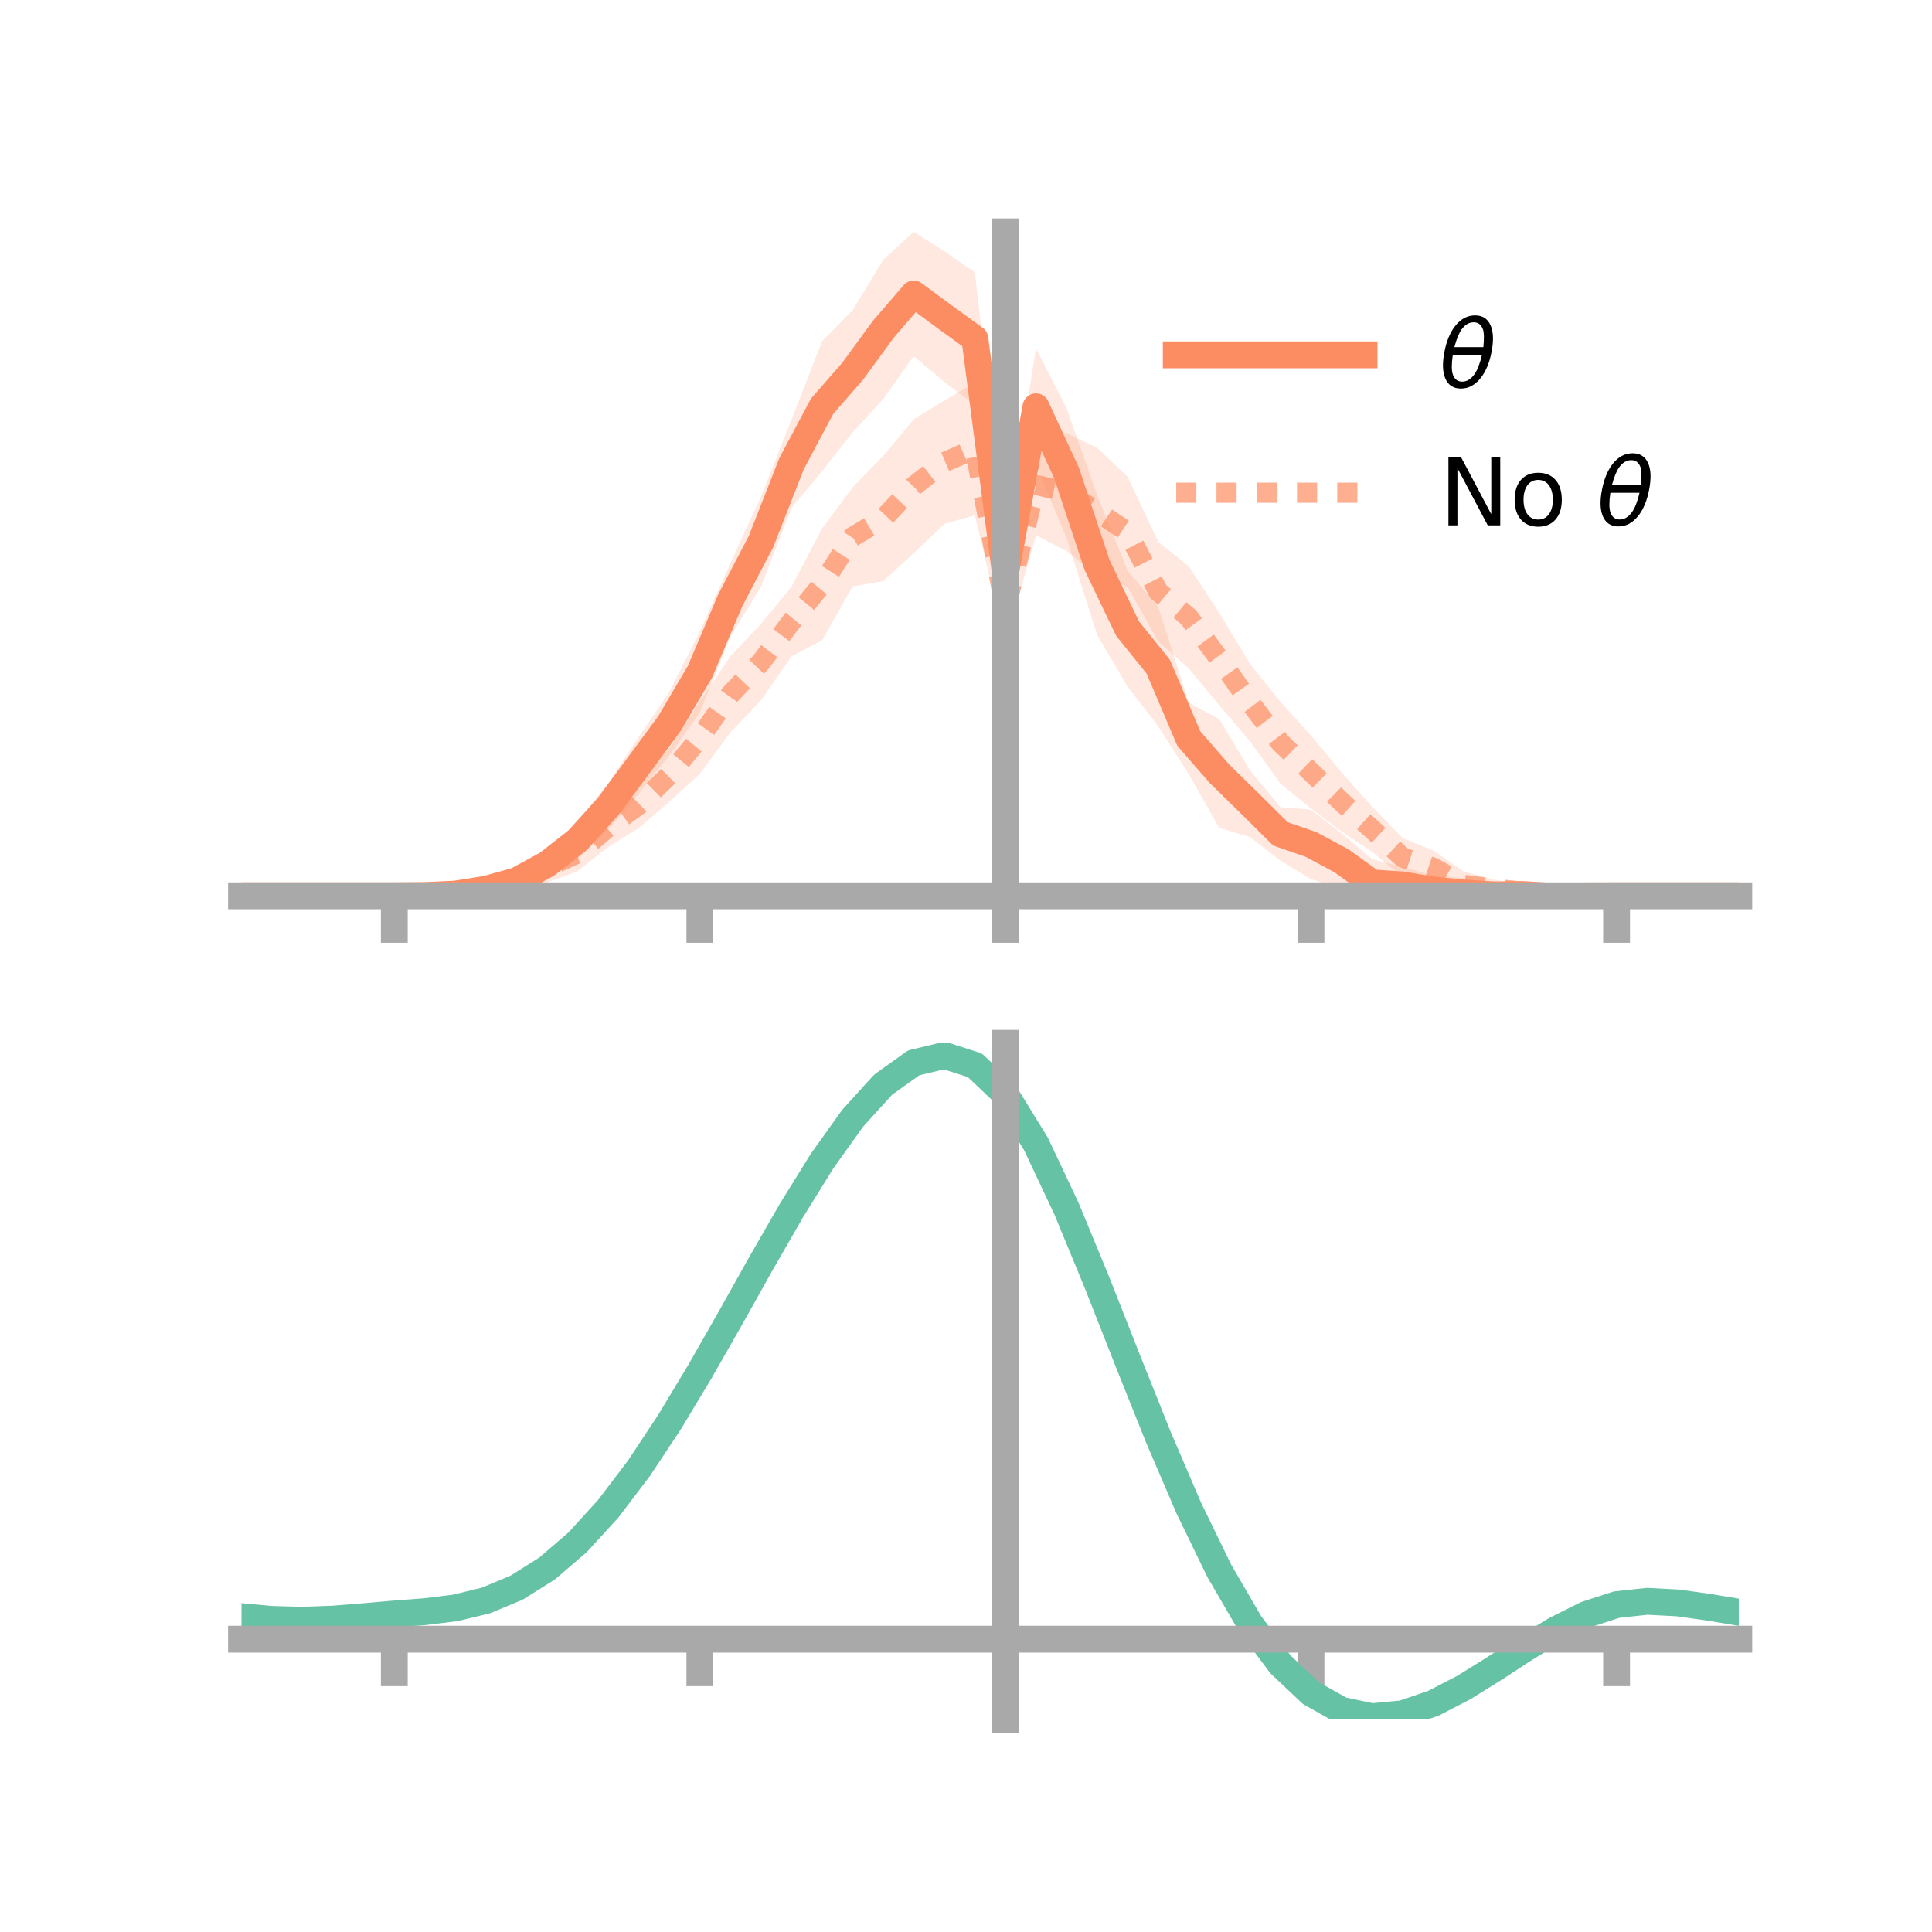 <?xml version="1.0" encoding="utf-8" standalone="no"?>
<!DOCTYPE svg PUBLIC "-//W3C//DTD SVG 1.1//EN"
  "http://www.w3.org/Graphics/SVG/1.1/DTD/svg11.dtd">
<!-- Created with matplotlib (https://matplotlib.org/) -->
<svg height="144pt" version="1.1" viewBox="0 0 144 144" width="144pt" xmlns="http://www.w3.org/2000/svg" xmlns:xlink="http://www.w3.org/1999/xlink">
 <defs>
  <style type="text/css">*{stroke-linecap:butt;stroke-linejoin:round;}</style>
 </defs>
 <g id="figure_1">
  <g id="patch_1">
   <path d="M 0 144 
L 144 144 
L 144 0 
L 0 0 
z
" style="fill:none;"/>
  </g>
  <g id="axes_1">
   <g id="patch_2">
    <path d="M 18 67.68 
L 129.6 67.68 
L 129.6 17.28 
L 18 17.28 
z
" style="fill:none;"/>
   </g>
   <g id="PolyCollection_1">
    <path clip-path="url(#p6b6ca11594)" d="M 18 66.767 
L 18 66.767 
L 20.278 66.767 
L 22.555 66.767 
L 24.833 66.767 
L 27.11 66.767 
L 29.388 66.767 
L 31.665 66.669 
L 33.943 66.414 
L 36.22 65.818 
L 38.498 64.997 
L 40.776 63.394 
L 43.053 61.251 
L 45.331 58.374 
L 47.608 54.921 
L 49.886 51.575 
L 52.163 47.066 
L 54.441 41.977 
L 56.718 37.017 
L 58.996 31.278 
L 61.273 25.437 
L 63.551 23.121 
L 65.829 19.365 
L 68.106 17.28 
L 70.384 18.721 
L 72.661 20.297 
L 74.939 40.371 
L 77.216 25.975 
L 79.494 30.415 
L 81.771 36.909 
L 84.049 42.538 
L 86.327 45.231 
L 88.604 52.379 
L 90.882 53.609 
L 93.159 57.398 
L 95.437 60.162 
L 97.714 60.351 
L 99.992 62.108 
L 102.269 64.032 
L 104.547 64.621 
L 106.824 65.254 
L 109.102 65.44 
L 111.38 66.172 
L 113.657 66.271 
L 115.935 66.627 
L 118.212 66.684 
L 120.49 66.767 
L 122.767 66.767 
L 125.045 66.767 
L 127.322 66.767 
L 129.6 66.767 
L 129.6 66.767 
L 129.6 66.767 
L 127.322 66.767 
L 125.045 66.767 
L 122.767 66.767 
L 120.49 66.769 
L 118.212 66.863 
L 115.935 67.023 
L 113.657 67.09 
L 111.38 67.231 
L 109.102 67.68 
L 106.824 67.438 
L 104.547 67.3 
L 102.269 67.578 
L 99.992 66.218 
L 97.714 65.526 
L 95.437 64.145 
L 93.159 62.387 
L 90.882 61.711 
L 88.604 57.7 
L 86.327 54.136 
L 84.049 51.186 
L 81.771 47.316 
L 79.494 40.085 
L 77.216 34.666 
L 74.939 45.088 
L 72.661 30.193 
L 70.384 28.467 
L 68.106 26.543 
L 65.829 29.747 
L 63.551 32.223 
L 61.273 35.128 
L 58.996 37.855 
L 56.718 43.724 
L 54.441 47.461 
L 52.163 53.11 
L 49.886 56.316 
L 47.608 59.148 
L 45.331 61.847 
L 43.053 64.002 
L 40.776 65.421 
L 38.498 66.297 
L 36.22 66.742 
L 33.943 66.866 
L 31.665 66.829 
L 29.388 66.767 
L 27.11 66.767 
L 24.833 66.767 
L 22.555 66.767 
L 20.278 66.767 
L 18 66.767 
z
" style="fill:#fc8d62;fill-opacity:0.2;"/>
   </g>
   <g id="PolyCollection_2">
    <path clip-path="url(#p6b6ca11594)" d="M 18 66.767 
L 18 66.767 
L 20.278 66.767 
L 22.555 66.767 
L 24.833 66.767 
L 27.11 66.767 
L 29.388 66.767 
L 31.665 66.654 
L 33.943 66.419 
L 36.22 65.836 
L 38.498 64.993 
L 40.776 63.482 
L 43.053 62.288 
L 45.331 60.166 
L 47.608 58.276 
L 49.886 55.771 
L 52.163 52.296 
L 54.441 48.919 
L 56.718 46.502 
L 58.996 43.73 
L 61.273 39.388 
L 63.551 36.327 
L 65.829 33.98 
L 68.106 31.252 
L 70.384 29.849 
L 72.661 28.519 
L 74.939 42.86 
L 77.216 32.401 
L 79.494 32.281 
L 81.771 33.377 
L 84.049 35.543 
L 86.327 40.382 
L 88.604 42.209 
L 90.882 45.689 
L 93.159 49.467 
L 95.437 52.312 
L 97.714 54.819 
L 99.992 57.571 
L 102.269 60.122 
L 104.547 62.468 
L 106.824 63.39 
L 109.102 64.956 
L 111.38 65.578 
L 113.657 65.866 
L 115.935 66.531 
L 118.212 66.72 
L 120.49 66.767 
L 122.767 66.767 
L 125.045 66.767 
L 127.322 66.767 
L 129.6 66.767 
L 129.6 66.767 
L 129.6 66.767 
L 127.322 66.767 
L 125.045 66.767 
L 122.767 66.767 
L 120.49 66.769 
L 118.212 66.854 
L 115.935 66.945 
L 113.657 67.078 
L 111.38 66.913 
L 109.102 66.935 
L 106.824 65.948 
L 104.547 65.356 
L 102.269 63.49 
L 99.992 61.972 
L 97.714 60.256 
L 95.437 58.402 
L 93.159 55.239 
L 90.882 52.564 
L 88.604 49.818 
L 86.327 47.808 
L 84.049 43.761 
L 81.771 42.883 
L 79.494 41.071 
L 77.216 39.892 
L 74.939 47.961 
L 72.661 38.406 
L 70.384 39.048 
L 68.106 41.224 
L 65.829 43.318 
L 63.551 43.699 
L 61.273 47.728 
L 58.996 48.919 
L 56.718 52.205 
L 54.441 54.588 
L 52.163 57.68 
L 49.886 59.759 
L 47.608 61.723 
L 45.331 63.127 
L 43.053 64.932 
L 40.776 65.77 
L 38.498 66.273 
L 36.22 66.825 
L 33.943 66.849 
L 31.665 66.824 
L 29.388 66.767 
L 27.11 66.767 
L 24.833 66.767 
L 22.555 66.767 
L 20.278 66.767 
L 18 66.767 
z
" style="fill:#fc8d62;fill-opacity:0.2;"/>
   </g>
   <g id="matplotlib.axis_1">
    <g id="xtick_1">
     <g id="line2d_1">
      <defs>
       <path d="M 0 0 
L 0 3.5 
" id="m5f28168bbf" style="stroke:#a9a9a9;stroke-width:2;"/>
      </defs>
      <g>
       <use style="fill:#a9a9a9;stroke:#a9a9a9;stroke-width:2;" x="29.388" xlink:href="#m5f28168bbf" y="66.767"/>
      </g>
     </g>
    </g>
    <g id="xtick_2">
     <g id="line2d_2">
      <g>
       <use style="fill:#a9a9a9;stroke:#a9a9a9;stroke-width:2;" x="52.163" xlink:href="#m5f28168bbf" y="66.767"/>
      </g>
     </g>
    </g>
    <g id="xtick_3">
     <g id="line2d_3">
      <g>
       <use style="fill:#a9a9a9;stroke:#a9a9a9;stroke-width:2;" x="74.939" xlink:href="#m5f28168bbf" y="66.767"/>
      </g>
     </g>
    </g>
    <g id="xtick_4">
     <g id="line2d_4">
      <g>
       <use style="fill:#a9a9a9;stroke:#a9a9a9;stroke-width:2;" x="97.714" xlink:href="#m5f28168bbf" y="66.767"/>
      </g>
     </g>
    </g>
    <g id="xtick_5">
     <g id="line2d_5">
      <g>
       <use style="fill:#a9a9a9;stroke:#a9a9a9;stroke-width:2;" x="120.49" xlink:href="#m5f28168bbf" y="66.767"/>
      </g>
     </g>
    </g>
   </g>
   <g id="matplotlib.axis_2"/>
   <g id="line2d_6">
    <path clip-path="url(#p6b6ca11594)" d="M 18 66.767 
L 20.278 66.767 
L 22.555 66.767 
L 24.833 66.767 
L 27.11 66.767 
L 29.388 66.767 
L 31.665 66.749 
L 33.943 66.64 
L 36.22 66.28 
L 38.498 65.647 
L 40.776 64.407 
L 43.053 62.626 
L 45.331 60.11 
L 47.608 57.034 
L 49.886 53.946 
L 52.163 50.088 
L 54.441 44.719 
L 56.718 40.371 
L 58.996 34.567 
L 61.273 30.283 
L 63.551 27.672 
L 65.829 24.556 
L 68.106 21.912 
L 70.384 23.594 
L 72.661 25.245 
L 74.939 42.73 
L 77.216 30.321 
L 79.494 35.25 
L 81.771 42.113 
L 84.049 46.862 
L 86.327 49.683 
L 88.604 55.039 
L 90.882 57.66 
L 93.159 59.892 
L 95.437 62.153 
L 97.714 62.939 
L 99.992 64.163 
L 102.269 65.805 
L 104.547 65.96 
L 106.824 66.346 
L 109.102 66.56 
L 111.38 66.702 
L 113.657 66.681 
L 115.935 66.825 
L 118.212 66.774 
L 120.49 66.768 
L 122.767 66.767 
L 125.045 66.767 
L 127.322 66.767 
L 129.6 66.767 
" style="fill:none;stroke:#fc8d62;stroke-linecap:square;stroke-width:2;"/>
   </g>
   <g id="line2d_7">
    <path clip-path="url(#p6b6ca11594)" d="M 18 66.767 
L 20.278 66.767 
L 22.555 66.767 
L 24.833 66.767 
L 27.11 66.767 
L 29.388 66.767 
L 31.665 66.739 
L 33.943 66.634 
L 36.22 66.331 
L 38.498 65.633 
L 40.776 64.626 
L 43.053 63.61 
L 45.331 61.647 
L 47.608 60 
L 49.886 57.765 
L 52.163 54.988 
L 54.441 51.754 
L 56.718 49.354 
L 58.996 46.324 
L 61.273 43.558 
L 63.551 40.013 
L 65.829 38.649 
L 68.106 36.238 
L 70.384 34.449 
L 72.661 33.462 
L 74.939 45.411 
L 77.216 36.146 
L 79.494 36.676 
L 81.771 38.13 
L 84.049 39.652 
L 86.327 44.095 
L 88.604 46.014 
L 90.882 49.126 
L 93.159 52.353 
L 95.437 55.357 
L 97.714 57.537 
L 99.992 59.772 
L 102.269 61.806 
L 104.547 63.912 
L 106.824 64.669 
L 109.102 65.946 
L 111.38 66.246 
L 113.657 66.472 
L 115.935 66.738 
L 118.212 66.787 
L 120.49 66.768 
L 122.767 66.767 
L 125.045 66.767 
L 127.322 66.767 
L 129.6 66.767 
" style="fill:none;stroke:#fc8d62;stroke-dasharray:1.5,1.5;stroke-dashoffset:0;stroke-opacity:0.7;stroke-width:1.5;"/>
   </g>
   <g id="patch_3">
    <path d="M 74.939 67.68 
L 74.939 17.28 
" style="fill:none;stroke:#a9a9a9;stroke-linecap:square;stroke-linejoin:miter;stroke-width:2;"/>
   </g>
   <g id="patch_4">
    <path d="M 129.6 67.68 
L 129.6 17.28 
" style="fill:none;"/>
   </g>
   <g id="patch_5">
    <path d="M 18 66.767 
L 129.6 66.767 
" style="fill:none;stroke:#a9a9a9;stroke-linecap:square;stroke-linejoin:miter;stroke-width:2;"/>
   </g>
   <g id="patch_6">
    <path d="M 18 17.28 
L 129.6 17.28 
" style="fill:none;"/>
   </g>
   <g id="legend_1">
    <g id="line2d_8">
     <path d="M 87.67 26.449 
L 101.67 26.449 
" style="fill:none;stroke:#fc8d62;stroke-linecap:square;stroke-width:2;"/>
    </g>
    <g id="line2d_9"/>
    <g id="text_1">
     <!-- $\theta$ -->
     <g transform="translate(107.27 28.899)scale(0.07 -0.07)">
      <defs>
       <path d="M 45.516 34.672 
L 14.453 34.672 
Q 12.359 20.062 14.5 13.875 
Q 17.188 6.25 24.469 6.25 
Q 31.781 6.25 37.359 13.922 
Q 42.234 20.656 45.516 34.672 
z
M 47.016 42.969 
Q 48.344 56.844 46.625 61.719 
Q 43.953 69.438 36.766 69.438 
Q 29.297 69.438 23.828 61.812 
Q 19.531 55.672 16.156 42.969 
z
M 38.188 76.766 
Q 49.906 76.766 54.594 66.406 
Q 59.281 56.109 55.719 37.844 
Q 52.203 19.625 43.453 9.281 
Q 34.766 -1.125 23.047 -1.125 
Q 11.281 -1.125 6.641 9.281 
Q 2 19.625 5.516 37.844 
Q 9.078 56.109 17.719 66.406 
Q 26.422 76.766 38.188 76.766 
z
" id="DejaVuSans-Oblique-952"/>
      </defs>
      <use transform="translate(0 0.234)" xlink:href="#DejaVuSans-Oblique-952"/>
     </g>
    </g>
    <g id="line2d_10">
     <path d="M 87.67 36.724 
L 101.67 36.724 
" style="fill:none;stroke:#fc8d62;stroke-dasharray:1.5,1.5;stroke-dashoffset:0;stroke-opacity:0.7;stroke-width:1.5;"/>
    </g>
    <g id="line2d_11"/>
    <g id="text_2">
     <!-- No $\theta$ -->
     <g transform="translate(107.27 39.174)scale(0.07 -0.07)">
      <defs>
       <path d="M 9.812 72.906 
L 23.094 72.906 
L 55.422 11.922 
L 55.422 72.906 
L 64.984 72.906 
L 64.984 0 
L 51.703 0 
L 19.391 60.984 
L 19.391 0 
L 9.812 0 
z
" id="DejaVuSans-78"/>
       <path d="M 30.609 48.391 
Q 23.391 48.391 19.188 42.75 
Q 14.984 37.109 14.984 27.297 
Q 14.984 17.484 19.156 11.844 
Q 23.344 6.203 30.609 6.203 
Q 37.797 6.203 41.984 11.859 
Q 46.188 17.531 46.188 27.297 
Q 46.188 37.016 41.984 42.703 
Q 37.797 48.391 30.609 48.391 
z
M 30.609 56 
Q 42.328 56 49.016 48.375 
Q 55.719 40.766 55.719 27.297 
Q 55.719 13.875 49.016 6.219 
Q 42.328 -1.422 30.609 -1.422 
Q 18.844 -1.422 12.172 6.219 
Q 5.516 13.875 5.516 27.297 
Q 5.516 40.766 12.172 48.375 
Q 18.844 56 30.609 56 
z
" id="DejaVuSans-111"/>
       <path id="DejaVuSans-32"/>
      </defs>
      <use transform="translate(0 0.234)" xlink:href="#DejaVuSans-78"/>
      <use transform="translate(74.805 0.234)" xlink:href="#DejaVuSans-111"/>
      <use transform="translate(135.986 0.234)" xlink:href="#DejaVuSans-32"/>
      <use transform="translate(167.773 0.234)" xlink:href="#DejaVuSans-Oblique-952"/>
     </g>
    </g>
   </g>
  </g>
  <g id="axes_2">
   <g id="patch_7">
    <path d="M 18 128.16 
L 129.6 128.16 
L 129.6 77.76 
L 18 77.76 
z
" style="fill:none;"/>
   </g>
   <g id="PolyCollection_3">
    <path clip-path="url(#p540490076d)" d="M 18 120.535 
L 18 120.454 
L 20.278 120.672 
L 22.555 120.732 
L 24.833 120.642 
L 27.11 120.452 
L 29.388 120.243 
L 31.665 120.065 
L 33.943 119.778 
L 36.22 119.219 
L 38.498 118.261 
L 40.776 116.811 
L 43.053 114.818 
L 45.331 112.272 
L 47.608 109.206 
L 49.886 105.688 
L 52.163 101.819 
L 54.441 97.729 
L 56.718 93.573 
L 58.996 89.525 
L 61.273 85.774 
L 63.551 82.52 
L 65.829 79.965 
L 68.106 78.312 
L 70.384 77.76 
L 72.661 78.498 
L 74.939 80.696 
L 77.216 84.448 
L 79.494 89.346 
L 81.771 94.941 
L 84.049 100.811 
L 86.327 106.591 
L 88.604 111.98 
L 90.882 116.743 
L 93.159 120.717 
L 95.437 123.806 
L 97.714 125.979 
L 99.992 127.267 
L 102.269 127.747 
L 104.547 127.535 
L 106.824 126.771 
L 109.102 125.611 
L 111.38 124.217 
L 113.657 122.753 
L 115.935 121.379 
L 118.212 120.248 
L 120.49 119.513 
L 122.767 119.269 
L 125.045 119.394 
L 127.322 119.722 
L 129.6 120.113 
L 129.6 120.22 
L 129.6 120.22 
L 127.322 119.856 
L 125.045 119.549 
L 122.767 119.437 
L 120.49 119.687 
L 118.212 120.431 
L 115.935 121.585 
L 113.657 123 
L 111.38 124.511 
L 109.102 125.951 
L 106.824 127.147 
L 104.547 127.935 
L 102.269 128.16 
L 99.992 127.69 
L 97.714 126.423 
L 95.437 124.295 
L 93.159 121.288 
L 90.882 117.433 
L 88.604 112.816 
L 86.327 107.591 
L 84.049 101.982 
L 81.771 96.28 
L 79.494 90.842 
L 77.216 86.077 
L 74.939 82.429 
L 72.661 80.296 
L 70.384 79.583 
L 68.106 80.119 
L 65.829 81.715 
L 63.551 84.176 
L 61.273 87.304 
L 58.996 90.902 
L 56.718 94.779 
L 54.441 98.754 
L 52.163 102.66 
L 49.886 106.352 
L 47.608 109.71 
L 45.331 112.641 
L 43.053 115.082 
L 40.776 117.006 
L 38.498 118.419 
L 36.22 119.359 
L 33.943 119.908 
L 31.665 120.185 
L 29.388 120.351 
L 27.11 120.545 
L 24.833 120.716 
L 22.555 120.792 
L 20.278 120.734 
L 18 120.535 
z
" style="fill:#66c2a5;fill-opacity:0.2;"/>
   </g>
   <g id="matplotlib.axis_3">
    <g id="xtick_6">
     <g id="line2d_12">
      <g>
       <use style="fill:#a9a9a9;stroke:#a9a9a9;stroke-width:2;" x="29.388" xlink:href="#m5f28168bbf" y="122.175"/>
      </g>
     </g>
    </g>
    <g id="xtick_7">
     <g id="line2d_13">
      <g>
       <use style="fill:#a9a9a9;stroke:#a9a9a9;stroke-width:2;" x="52.163" xlink:href="#m5f28168bbf" y="122.175"/>
      </g>
     </g>
    </g>
    <g id="xtick_8">
     <g id="line2d_14">
      <g>
       <use style="fill:#a9a9a9;stroke:#a9a9a9;stroke-width:2;" x="74.939" xlink:href="#m5f28168bbf" y="122.175"/>
      </g>
     </g>
    </g>
    <g id="xtick_9">
     <g id="line2d_15">
      <g>
       <use style="fill:#a9a9a9;stroke:#a9a9a9;stroke-width:2;" x="97.714" xlink:href="#m5f28168bbf" y="122.175"/>
      </g>
     </g>
    </g>
    <g id="xtick_10">
     <g id="line2d_16">
      <g>
       <use style="fill:#a9a9a9;stroke:#a9a9a9;stroke-width:2;" x="120.49" xlink:href="#m5f28168bbf" y="122.175"/>
      </g>
     </g>
    </g>
   </g>
   <g id="matplotlib.axis_4"/>
   <g id="line2d_17">
    <path clip-path="url(#p540490076d)" d="M 18 120.494 
L 20.278 120.703 
L 22.555 120.762 
L 24.833 120.679 
L 27.11 120.498 
L 29.388 120.297 
L 31.665 120.125 
L 33.943 119.843 
L 36.22 119.289 
L 38.498 118.34 
L 40.776 116.909 
L 43.053 114.95 
L 45.331 112.456 
L 47.608 109.458 
L 49.886 106.02 
L 52.163 102.239 
L 54.441 98.241 
L 56.718 94.176 
L 58.996 90.214 
L 61.273 86.539 
L 63.551 83.348 
L 65.829 80.84 
L 68.106 79.216 
L 70.384 78.672 
L 72.661 79.397 
L 74.939 81.563 
L 77.216 85.263 
L 79.494 90.094 
L 81.771 95.611 
L 84.049 101.397 
L 86.327 107.091 
L 88.604 112.398 
L 90.882 117.088 
L 93.159 121.003 
L 95.437 124.051 
L 97.714 126.201 
L 99.992 127.478 
L 102.269 127.953 
L 104.547 127.735 
L 106.824 126.959 
L 109.102 125.781 
L 111.38 124.364 
L 113.657 122.876 
L 115.935 121.482 
L 118.212 120.34 
L 120.49 119.6 
L 122.767 119.353 
L 125.045 119.471 
L 127.322 119.789 
L 129.6 120.166 
" style="fill:none;stroke:#66c2a5;stroke-linecap:square;stroke-width:2;"/>
   </g>
   <g id="patch_8">
    <path d="M 74.939 128.16 
L 74.939 77.76 
" style="fill:none;stroke:#a9a9a9;stroke-linecap:square;stroke-linejoin:miter;stroke-width:2;"/>
   </g>
   <g id="patch_9">
    <path d="M 129.6 128.16 
L 129.6 77.76 
" style="fill:none;"/>
   </g>
   <g id="patch_10">
    <path d="M 18 122.175 
L 129.6 122.175 
" style="fill:none;stroke:#a9a9a9;stroke-linecap:square;stroke-linejoin:miter;stroke-width:2;"/>
   </g>
   <g id="patch_11">
    <path d="M 18 77.76 
L 129.6 77.76 
" style="fill:none;"/>
   </g>
  </g>
 </g>
 <defs>
  <clipPath id="p6b6ca11594">
   <rect height="50.4" width="111.6" x="18" y="17.28"/>
  </clipPath>
  <clipPath id="p540490076d">
   <rect height="50.4" width="111.6" x="18" y="77.76"/>
  </clipPath>
 </defs>
</svg>
